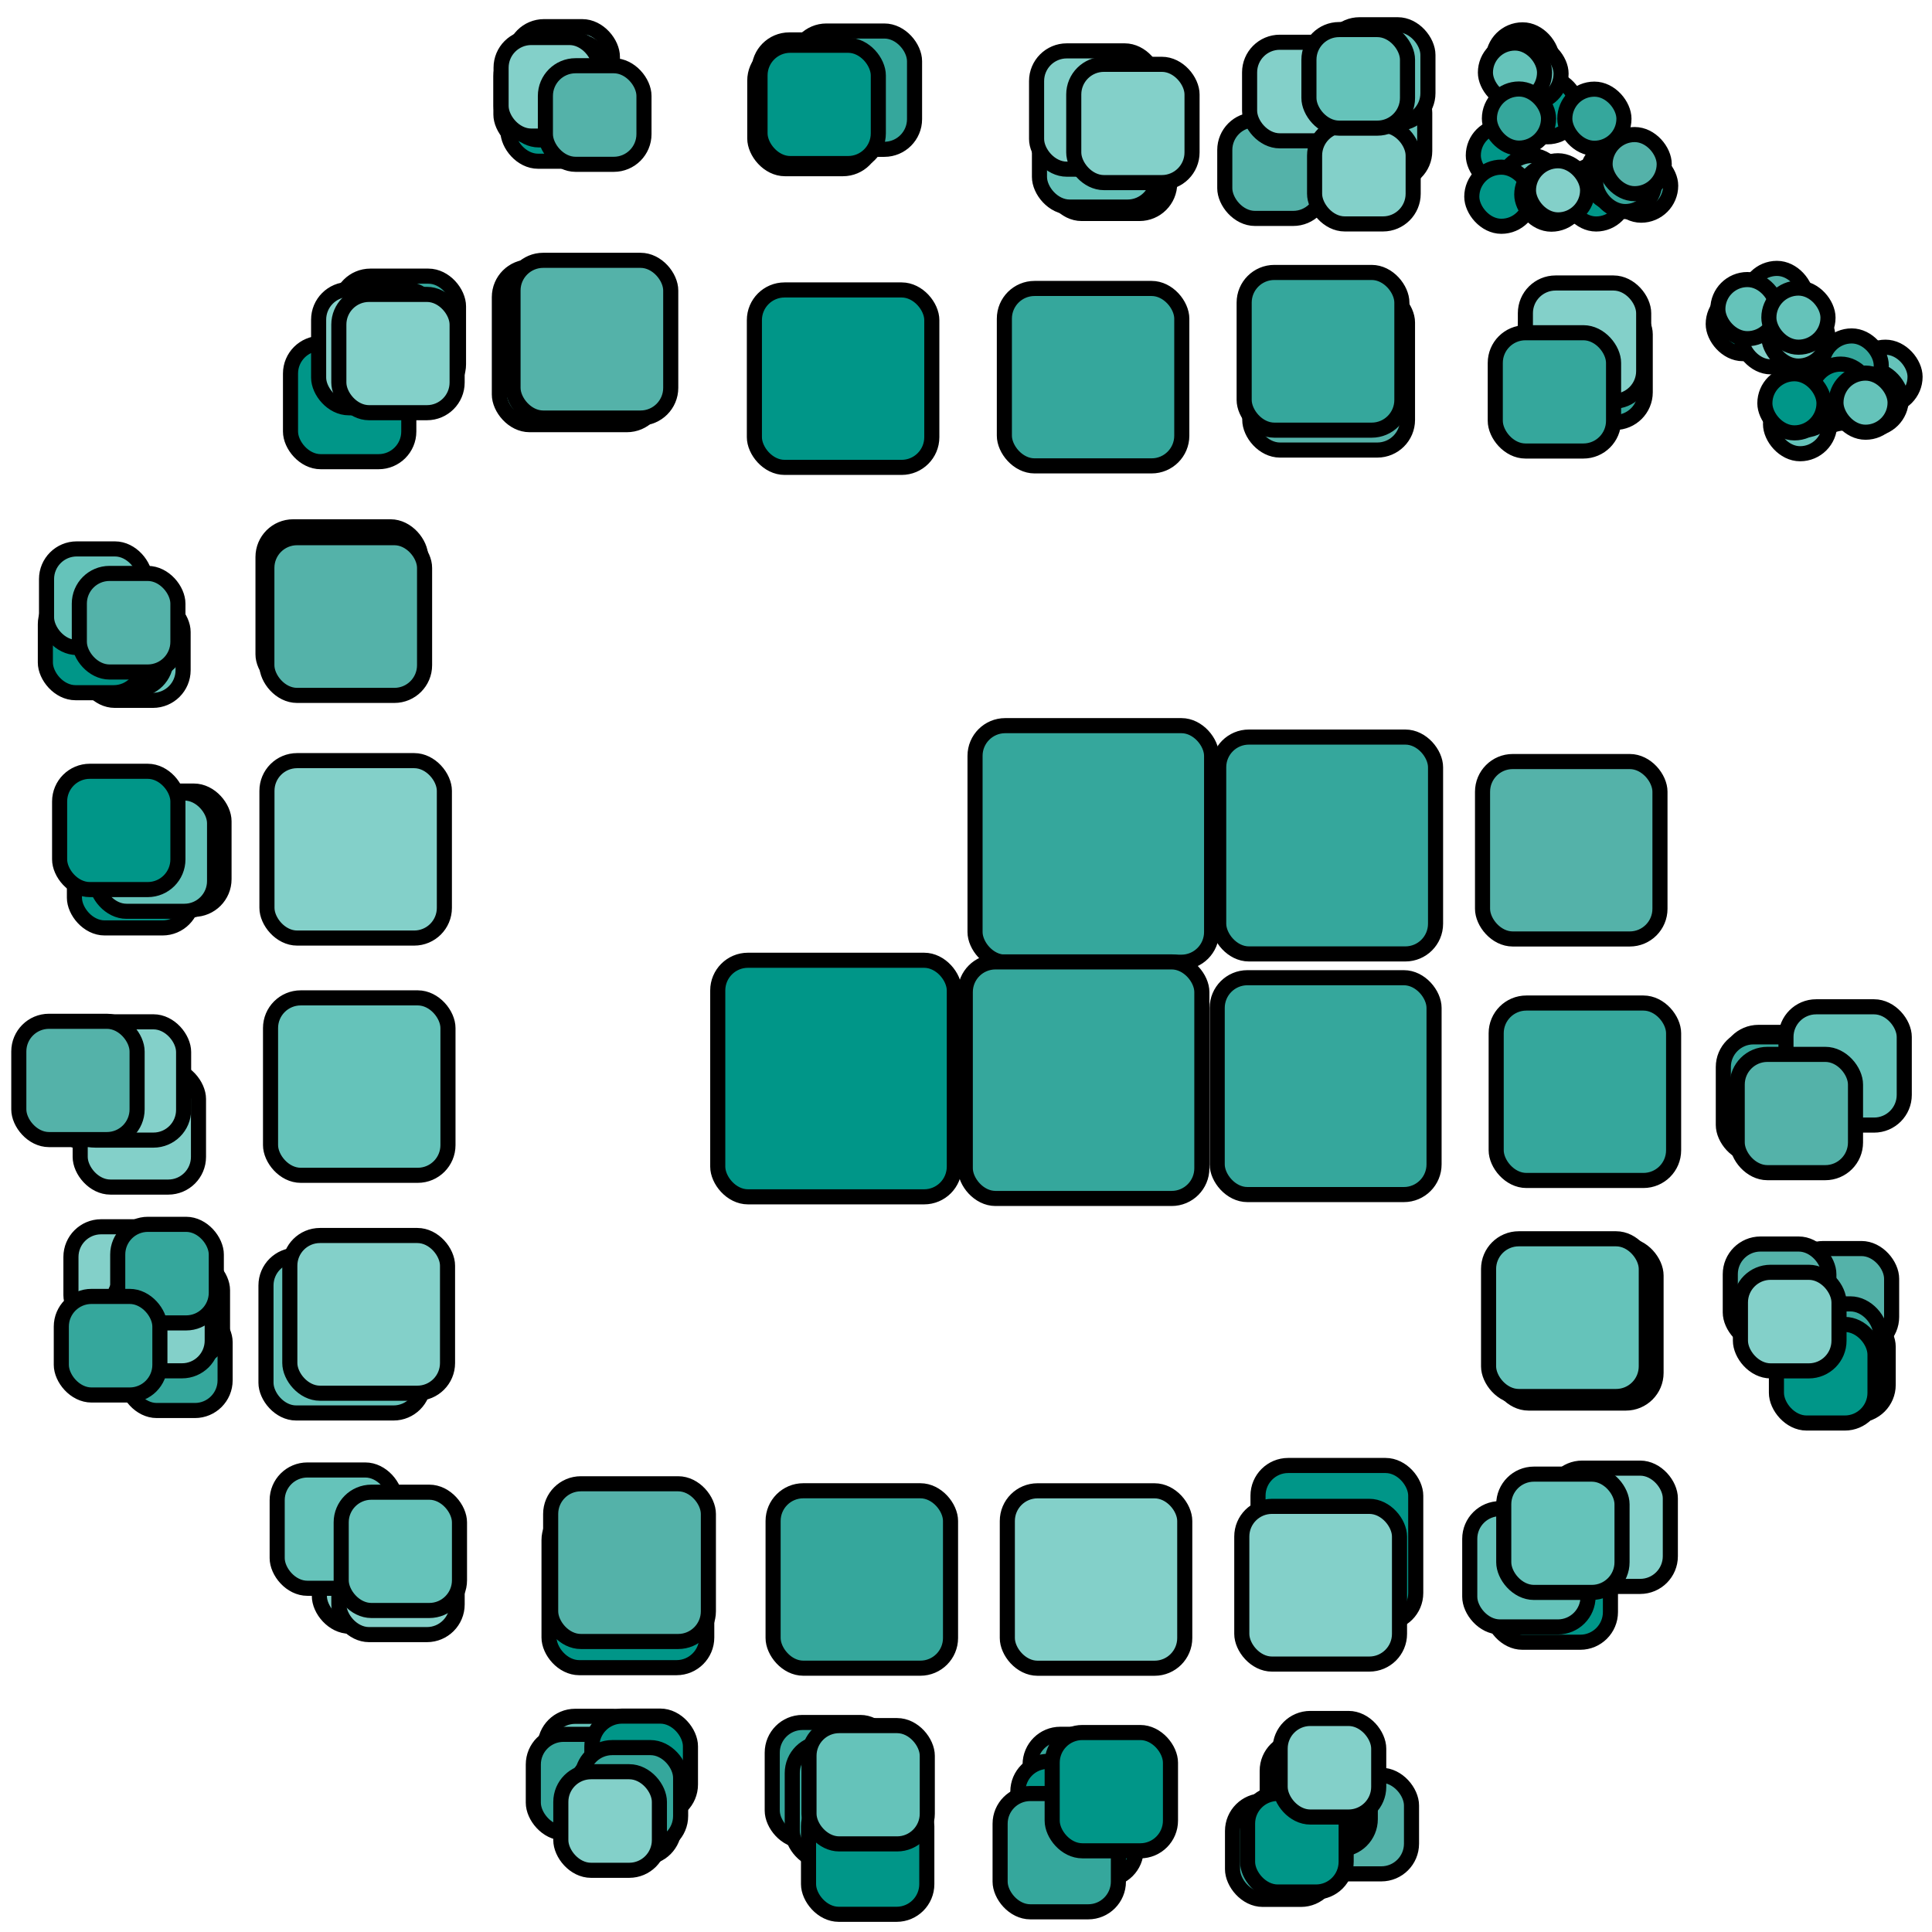 <?xml version="1.0" encoding="utf-8" ?>
<svg baseProfile="full" height="128px" version="1.1" width="128px" xmlns="http://www.w3.org/2000/svg" xmlns:ev="http://www.w3.org/2001/xml-events" xmlns:xlink="http://www.w3.org/1999/xlink"><defs /><rect fill="#35a79c" height="6.531px" rx="2px" stroke="#000000" stroke-width="1" width="6.531px" x="33.187" y="3.054" /><rect fill="#83d0c9" height="6.531px" rx="2px" stroke="#000000" stroke-width="1" width="6.531px" x="34.042" y="1.766" /><rect fill="#009688" height="6.531px" rx="2px" stroke="#000000" stroke-width="1" width="6.531px" x="33.649" y="4.151" /><rect fill="#83d0c9" height="6.531px" rx="2px" stroke="#000000" stroke-width="1" width="6.531px" x="33.7" y="2.738" /><rect fill="#83d0c9" height="6.531px" rx="2px" stroke="#000000" stroke-width="1" width="6.531px" x="33.198" y="2.485" /><rect fill="#54b2a9" height="6.531px" rx="2px" stroke="#000000" stroke-width="1" width="6.531px" x="36.134" y="4.355" /><rect fill="#009688" height="7.837px" rx="2px" stroke="#000000" stroke-width="1" width="7.837px" x="50.291" y="2.645" /><rect fill="#35a79c" height="7.837px" rx="2px" stroke="#000000" stroke-width="1" width="7.837px" x="52.754" y="2.055" /><rect fill="#83d0c9" height="7.837px" rx="2px" stroke="#000000" stroke-width="1" width="7.837px" x="50.007" y="3.339" /><rect fill="#009688" height="7.837px" rx="2px" stroke="#000000" stroke-width="1" width="7.837px" x="50.354" y="2.999" /><rect fill="#35a79c" height="7.837px" rx="2px" stroke="#000000" stroke-width="1" width="7.837px" x="69.658" y="6.307" /><rect fill="#65c3ba" height="7.837px" rx="2px" stroke="#000000" stroke-width="1" width="7.837px" x="68.867" y="5.882" /><rect fill="#83d0c9" height="7.837px" rx="2px" stroke="#000000" stroke-width="1" width="7.837px" x="68.676" y="3.371" /><rect fill="#83d0c9" height="7.837px" rx="2px" stroke="#000000" stroke-width="1" width="7.837px" x="71.139" y="4.261" /><rect fill="#65c3ba" height="6.531px" rx="2px" stroke="#000000" stroke-width="1" width="6.531px" x="87.861" y="5.474" /><rect fill="#54b2a9" height="6.531px" rx="2px" stroke="#000000" stroke-width="1" width="6.531px" x="81.145" y="7.94" /><rect fill="#83d0c9" height="6.531px" rx="2px" stroke="#000000" stroke-width="1" width="6.531px" x="82.789" y="2.799" /><rect fill="#65c3ba" height="6.531px" rx="2px" stroke="#000000" stroke-width="1" width="6.531px" x="88.073" y="1.64" /><rect fill="#83d0c9" height="6.531px" rx="2px" stroke="#000000" stroke-width="1" width="6.531px" x="87.095" y="8.305" /><rect fill="#65c3ba" height="6.531px" rx="2px" stroke="#000000" stroke-width="1" width="6.531px" x="86.72" y="1.959" /><rect fill="#65c3ba" height="3.918px" rx="2px" stroke="#000000" stroke-width="1" width="3.918px" x="98.92" y="1.977" /><rect fill="#009688" height="3.918px" rx="2px" stroke="#000000" stroke-width="1" width="3.918px" x="100.572" y="5.145" /><rect fill="#009688" height="3.918px" rx="2px" stroke="#000000" stroke-width="1" width="3.918px" x="103.789" y="10.922" /><rect fill="#009688" height="3.918px" rx="2px" stroke="#000000" stroke-width="1" width="3.918px" x="97.611" y="8.342" /><rect fill="#65c3ba" height="3.918px" rx="2px" stroke="#000000" stroke-width="1" width="3.918px" x="99.507" y="2.918" /><rect fill="#65c3ba" height="3.918px" rx="2px" stroke="#000000" stroke-width="1" width="3.918px" x="98.413" y="2.85" /><rect fill="#65c3ba" height="3.918px" rx="2px" stroke="#000000" stroke-width="1" width="3.918px" x="99.518" y="10.308" /><rect fill="#009688" height="3.918px" rx="2px" stroke="#000000" stroke-width="1" width="3.918px" x="105.146" y="9.63" /><rect fill="#009688" height="3.918px" rx="2px" stroke="#000000" stroke-width="1" width="3.918px" x="97.51" y="11.074" /><rect fill="#35a79c" height="3.918px" rx="2px" stroke="#000000" stroke-width="1" width="3.918px" x="106.769" y="10.339" /><rect fill="#35a79c" height="3.918px" rx="2px" stroke="#000000" stroke-width="1" width="3.918px" x="98.677" y="5.896" /><rect fill="#35a79c" height="3.918px" rx="2px" stroke="#000000" stroke-width="1" width="3.918px" x="105.717" y="10.098" /><rect fill="#54b2a9" height="3.918px" rx="2px" stroke="#000000" stroke-width="1" width="3.918px" x="100.821" y="10.934" /><rect fill="#54b2a9" height="3.918px" rx="2px" stroke="#000000" stroke-width="1" width="3.918px" x="106.341" y="8.915" /><rect fill="#83d0c9" height="3.918px" rx="2px" stroke="#000000" stroke-width="1" width="3.918px" x="101.265" y="10.651" /><rect fill="#35a79c" height="3.918px" rx="2px" stroke="#000000" stroke-width="1" width="3.918px" x="103.673" y="5.906" /><rect fill="#009688" height="7.837px" rx="2px" stroke="#000000" stroke-width="1" width="7.837px" x="19.247" y="22.751" /><rect fill="#35a79c" height="7.837px" rx="2px" stroke="#000000" stroke-width="1" width="7.837px" x="22.54" y="18.295" /><rect fill="#83d0c9" height="7.837px" rx="2px" stroke="#000000" stroke-width="1" width="7.837px" x="21.11" y="19.18" /><rect fill="#83d0c9" height="7.837px" rx="2px" stroke="#000000" stroke-width="1" width="7.837px" x="22.449" y="19.505" /><rect fill="#54b2a9" height="10.449px" rx="2px" stroke="#000000" stroke-width="1" width="10.449px" x="33.084" y="17.686" /><rect fill="#54b2a9" height="10.449px" rx="2px" stroke="#000000" stroke-width="1" width="10.449px" x="33.989" y="17.247" /><rect fill="#009688" height="11.755px" rx="2px" stroke="#000000" stroke-width="1" width="11.755px" x="49.98" y="19.21" /><rect fill="#35a79c" height="11.755px" rx="2px" stroke="#000000" stroke-width="1" width="11.755px" x="66.542" y="19.111" /><rect fill="#54b2a9" height="10.449px" rx="2px" stroke="#000000" stroke-width="1" width="10.449px" x="82.801" y="19.368" /><rect fill="#35a79c" height="10.449px" rx="2px" stroke="#000000" stroke-width="1" width="10.449px" x="82.429" y="18.05" /><rect fill="#65c3ba" height="7.837px" rx="2px" stroke="#000000" stroke-width="1" width="7.837px" x="101.035" y="19.866" /><rect fill="#35a79c" height="7.837px" rx="2px" stroke="#000000" stroke-width="1" width="7.837px" x="101.164" y="20.151" /><rect fill="#83d0c9" height="7.837px" rx="2px" stroke="#000000" stroke-width="1" width="7.837px" x="101.061" y="18.749" /><rect fill="#35a79c" height="7.837px" rx="2px" stroke="#000000" stroke-width="1" width="7.837px" x="99.066" y="22.044" /><rect fill="#009688" height="3.918px" rx="2px" stroke="#000000" stroke-width="1" width="3.918px" x="113.506" y="19.512" /><rect fill="#83d0c9" height="3.918px" rx="2px" stroke="#000000" stroke-width="1" width="3.918px" x="117.602" y="25.08" /><rect fill="#65c3ba" height="3.918px" rx="2px" stroke="#000000" stroke-width="1" width="3.918px" x="122.96" y="23.003" /><rect fill="#83d0c9" height="3.918px" rx="2px" stroke="#000000" stroke-width="1" width="3.918px" x="119.177" y="24.251" /><rect fill="#65c3ba" height="3.918px" rx="2px" stroke="#000000" stroke-width="1" width="3.918px" x="117.302" y="26.143" /><rect fill="#65c3ba" height="3.918px" rx="2px" stroke="#000000" stroke-width="1" width="3.918px" x="122.045" y="24.497" /><rect fill="#54b2a9" height="3.918px" rx="2px" stroke="#000000" stroke-width="1" width="3.918px" x="117.537" y="24.579" /><rect fill="#35a79c" height="3.918px" rx="2px" stroke="#000000" stroke-width="1" width="3.918px" x="120.721" y="22.256" /><rect fill="#54b2a9" height="3.918px" rx="2px" stroke="#000000" stroke-width="1" width="3.918px" x="115.768" y="17.781" /><rect fill="#83d0c9" height="3.918px" rx="2px" stroke="#000000" stroke-width="1" width="3.918px" x="115.364" y="20.386" /><rect fill="#65c3ba" height="3.918px" rx="2px" stroke="#000000" stroke-width="1" width="3.918px" x="113.812" y="18.521" /><rect fill="#009688" height="3.918px" rx="2px" stroke="#000000" stroke-width="1" width="3.918px" x="119.996" y="24.122" /><rect fill="#65c3ba" height="3.918px" rx="2px" stroke="#000000" stroke-width="1" width="3.918px" x="117.183" y="20.336" /><rect fill="#65c3ba" height="3.918px" rx="2px" stroke="#000000" stroke-width="1" width="3.918px" x="117.192" y="19.085" /><rect fill="#009688" height="3.918px" rx="2px" stroke="#000000" stroke-width="1" width="3.918px" x="116.927" y="24.761" /><rect fill="#65c3ba" height="3.918px" rx="2px" stroke="#000000" stroke-width="1" width="3.918px" x="121.637" y="24.718" /><rect fill="#54b2a9" height="6.531px" rx="2px" stroke="#000000" stroke-width="1" width="6.531px" x="4.253" y="38.481" /><rect fill="#65c3ba" height="6.531px" rx="2px" stroke="#000000" stroke-width="1" width="6.531px" x="5.6" y="39.869" /><rect fill="#83d0c9" height="6.531px" rx="2px" stroke="#000000" stroke-width="1" width="6.531px" x="4.472" y="39.168" /><rect fill="#009688" height="6.531px" rx="2px" stroke="#000000" stroke-width="1" width="6.531px" x="3.005" y="39.362" /><rect fill="#65c3ba" height="6.531px" rx="2px" stroke="#000000" stroke-width="1" width="6.531px" x="3.083" y="36.367" /><rect fill="#54b2a9" height="6.531px" rx="2px" stroke="#000000" stroke-width="1" width="6.531px" x="5.256" y="37.991" /><rect fill="#35a79c" height="10.449px" rx="2px" stroke="#000000" stroke-width="1" width="10.449px" x="17.425" y="34.903" /><rect fill="#54b2a9" height="10.449px" rx="2px" stroke="#000000" stroke-width="1" width="10.449px" x="17.68" y="35.623" /><rect fill="#35a79c" height="7.837px" rx="2px" stroke="#000000" stroke-width="1" width="7.837px" x="7.005" y="52.41" /><rect fill="#009688" height="7.837px" rx="2px" stroke="#000000" stroke-width="1" width="7.837px" x="4.931" y="53.64" /><rect fill="#65c3ba" height="7.837px" rx="2px" stroke="#000000" stroke-width="1" width="7.837px" x="6.379" y="52.538" /><rect fill="#009688" height="7.837px" rx="2px" stroke="#000000" stroke-width="1" width="7.837px" x="3.95" y="51.1" /><rect fill="#83d0c9" height="11.755px" rx="2px" stroke="#000000" stroke-width="1" width="11.755px" x="17.686" y="50.394" /><rect fill="#35a79c" height="15.673px" rx="2px" stroke="#000000" stroke-width="1" width="15.673px" x="64.599" y="48.076" /><rect fill="#35a79c" height="14.367px" rx="2px" stroke="#000000" stroke-width="1" width="14.367px" x="80.742" y="48.833" /><rect fill="#54b2a9" height="11.755px" rx="2px" stroke="#000000" stroke-width="1" width="11.755px" x="98.222" y="50.454" /><rect fill="#54b2a9" height="7.837px" rx="2px" stroke="#000000" stroke-width="1" width="7.837px" x="3.707" y="67.889" /><rect fill="#83d0c9" height="7.837px" rx="2px" stroke="#000000" stroke-width="1" width="7.837px" x="5.313" y="70.81" /><rect fill="#83d0c9" height="7.837px" rx="2px" stroke="#000000" stroke-width="1" width="7.837px" x="4.328" y="67.698" /><rect fill="#54b2a9" height="7.837px" rx="2px" stroke="#000000" stroke-width="1" width="7.837px" x="1.246" y="67.663" /><rect fill="#65c3ba" height="11.755px" rx="2px" stroke="#000000" stroke-width="1" width="11.755px" x="17.924" y="66.112" /><rect fill="#009688" height="15.673px" rx="2px" stroke="#000000" stroke-width="1" width="15.673px" x="47.553" y="63.62" /><rect fill="#35a79c" height="15.673px" rx="2px" stroke="#000000" stroke-width="1" width="15.673px" x="63.953" y="63.728" /><rect fill="#35a79c" height="14.367px" rx="2px" stroke="#000000" stroke-width="1" width="14.367px" x="80.643" y="64.776" /><rect fill="#35a79c" height="11.755px" rx="2px" stroke="#000000" stroke-width="1" width="11.755px" x="99.126" y="66.454" /><rect fill="#65c3ba" height="7.837px" rx="2px" stroke="#000000" stroke-width="1" width="7.837px" x="114.502" y="68.398" /><rect fill="#35a79c" height="7.837px" rx="2px" stroke="#000000" stroke-width="1" width="7.837px" x="114.175" y="68.694" /><rect fill="#65c3ba" height="7.837px" rx="2px" stroke="#000000" stroke-width="1" width="7.837px" x="118.325" y="66.703" /><rect fill="#54b2a9" height="7.837px" rx="2px" stroke="#000000" stroke-width="1" width="7.837px" x="115.095" y="69.855" /><rect fill="#35a79c" height="6.531px" rx="2px" stroke="#000000" stroke-width="1" width="6.531px" x="8.383" y="86.919" /><rect fill="#83d0c9" height="6.531px" rx="2px" stroke="#000000" stroke-width="1" width="6.531px" x="4.7" y="81.277" /><rect fill="#009688" height="6.531px" rx="2px" stroke="#000000" stroke-width="1" width="6.531px" x="8.211" y="83.48" /><rect fill="#83d0c9" height="6.531px" rx="2px" stroke="#000000" stroke-width="1" width="6.531px" x="7.53" y="84.289" /><rect fill="#35a79c" height="6.531px" rx="2px" stroke="#000000" stroke-width="1" width="6.531px" x="7.8" y="81.115" /><rect fill="#35a79c" height="6.531px" rx="2px" stroke="#000000" stroke-width="1" width="6.531px" x="4.062" y="85.891" /><rect fill="#65c3ba" height="10.449px" rx="2px" stroke="#000000" stroke-width="1" width="10.449px" x="17.622" y="83.164" /><rect fill="#83d0c9" height="10.449px" rx="2px" stroke="#000000" stroke-width="1" width="10.449px" x="19.201" y="81.855" /><rect fill="#54b2a9" height="10.449px" rx="2px" stroke="#000000" stroke-width="1" width="10.449px" x="99.269" y="82.507" /><rect fill="#65c3ba" height="10.449px" rx="2px" stroke="#000000" stroke-width="1" width="10.449px" x="98.622" y="82.073" /><rect fill="#54b2a9" height="6.531px" rx="2px" stroke="#000000" stroke-width="1" width="6.531px" x="118.566" y="87.221" /><rect fill="#54b2a9" height="6.531px" rx="2px" stroke="#000000" stroke-width="1" width="6.531px" x="118.794" y="82.719" /><rect fill="#54b2a9" height="6.531px" rx="2px" stroke="#000000" stroke-width="1" width="6.531px" x="114.636" y="82.42" /><rect fill="#35a79c" height="6.531px" rx="2px" stroke="#000000" stroke-width="1" width="6.531px" x="118.062" y="86.385" /><rect fill="#009688" height="6.531px" rx="2px" stroke="#000000" stroke-width="1" width="6.531px" x="117.693" y="87.748" /><rect fill="#83d0c9" height="6.531px" rx="2px" stroke="#000000" stroke-width="1" width="6.531px" x="115.308" y="84.293" /><rect fill="#83d0c9" height="7.837px" rx="2px" stroke="#000000" stroke-width="1" width="7.837px" x="21.159" y="99.906" /><rect fill="#83d0c9" height="7.837px" rx="2px" stroke="#000000" stroke-width="1" width="7.837px" x="22.45" y="100.46" /><rect fill="#65c3ba" height="7.837px" rx="2px" stroke="#000000" stroke-width="1" width="7.837px" x="18.364" y="97.39" /><rect fill="#65c3ba" height="7.837px" rx="2px" stroke="#000000" stroke-width="1" width="7.837px" x="22.605" y="98.862" /><rect fill="#009688" height="10.449px" rx="2px" stroke="#000000" stroke-width="1" width="10.449px" x="36.375" y="100.038" /><rect fill="#54b2a9" height="10.449px" rx="2px" stroke="#000000" stroke-width="1" width="10.449px" x="36.483" y="98.304" /><rect fill="#35a79c" height="11.755px" rx="2px" stroke="#000000" stroke-width="1" width="11.755px" x="51.22" y="98.767" /><rect fill="#83d0c9" height="11.755px" rx="2px" stroke="#000000" stroke-width="1" width="11.755px" x="66.738" y="98.77" /><rect fill="#009688" height="10.449px" rx="2px" stroke="#000000" stroke-width="1" width="10.449px" x="83.347" y="97.092" /><rect fill="#83d0c9" height="10.449px" rx="2px" stroke="#000000" stroke-width="1" width="10.449px" x="82.272" y="99.8" /><rect fill="#83d0c9" height="7.837px" rx="2px" stroke="#000000" stroke-width="1" width="7.837px" x="102.827" y="97.267" /><rect fill="#009688" height="7.837px" rx="2px" stroke="#000000" stroke-width="1" width="7.837px" x="98.859" y="100.965" /><rect fill="#65c3ba" height="7.837px" rx="2px" stroke="#000000" stroke-width="1" width="7.837px" x="97.375" y="99.952" /><rect fill="#65c3ba" height="7.837px" rx="2px" stroke="#000000" stroke-width="1" width="7.837px" x="99.627" y="97.665" /><rect fill="#65c3ba" height="6.531px" rx="2px" stroke="#000000" stroke-width="1" width="6.531px" x="36.107" y="113.71" /><rect fill="#35a79c" height="6.531px" rx="2px" stroke="#000000" stroke-width="1" width="6.531px" x="35.334" y="114.904" /><rect fill="#009688" height="6.531px" rx="2px" stroke="#000000" stroke-width="1" width="6.531px" x="38.13" y="116.542" /><rect fill="#009688" height="6.531px" rx="2px" stroke="#000000" stroke-width="1" width="6.531px" x="39.213" y="113.696" /><rect fill="#35a79c" height="6.531px" rx="2px" stroke="#000000" stroke-width="1" width="6.531px" x="38.562" y="115.783" /><rect fill="#83d0c9" height="6.531px" rx="2px" stroke="#000000" stroke-width="1" width="6.531px" x="37.156" y="117.381" /><rect fill="#35a79c" height="7.837px" rx="2px" stroke="#000000" stroke-width="1" width="7.837px" x="51.163" y="114.118" /><rect fill="#35a79c" height="7.837px" rx="2px" stroke="#000000" stroke-width="1" width="7.837px" x="52.49" y="115.47" /><rect fill="#009688" height="7.837px" rx="2px" stroke="#000000" stroke-width="1" width="7.837px" x="53.567" y="118.99" /><rect fill="#65c3ba" height="7.837px" rx="2px" stroke="#000000" stroke-width="1" width="7.837px" x="53.598" y="114.326" /><rect fill="#35a79c" height="7.837px" rx="2px" stroke="#000000" stroke-width="1" width="7.837px" x="68.248" y="114.901" /><rect fill="#009688" height="7.837px" rx="2px" stroke="#000000" stroke-width="1" width="7.837px" x="67.436" y="116.694" /><rect fill="#35a79c" height="7.837px" rx="2px" stroke="#000000" stroke-width="1" width="7.837px" x="66.26" y="118.826" /><rect fill="#009688" height="7.837px" rx="2px" stroke="#000000" stroke-width="1" width="7.837px" x="69.71" y="114.784" /><rect fill="#54b2a9" height="6.531px" rx="2px" stroke="#000000" stroke-width="1" width="6.531px" x="86.985" y="117.617" /><rect fill="#35a79c" height="6.531px" rx="2px" stroke="#000000" stroke-width="1" width="6.531px" x="81.658" y="119.308" /><rect fill="#009688" height="6.531px" rx="2px" stroke="#000000" stroke-width="1" width="6.531px" x="84.254" y="115.991" /><rect fill="#54b2a9" height="6.531px" rx="2px" stroke="#000000" stroke-width="1" width="6.531px" x="83.956" y="115.318" /><rect fill="#009688" height="6.531px" rx="2px" stroke="#000000" stroke-width="1" width="6.531px" x="82.655" y="118.82" /><rect fill="#83d0c9" height="6.531px" rx="2px" stroke="#000000" stroke-width="1" width="6.531px" x="84.813" y="113.852" /></svg>